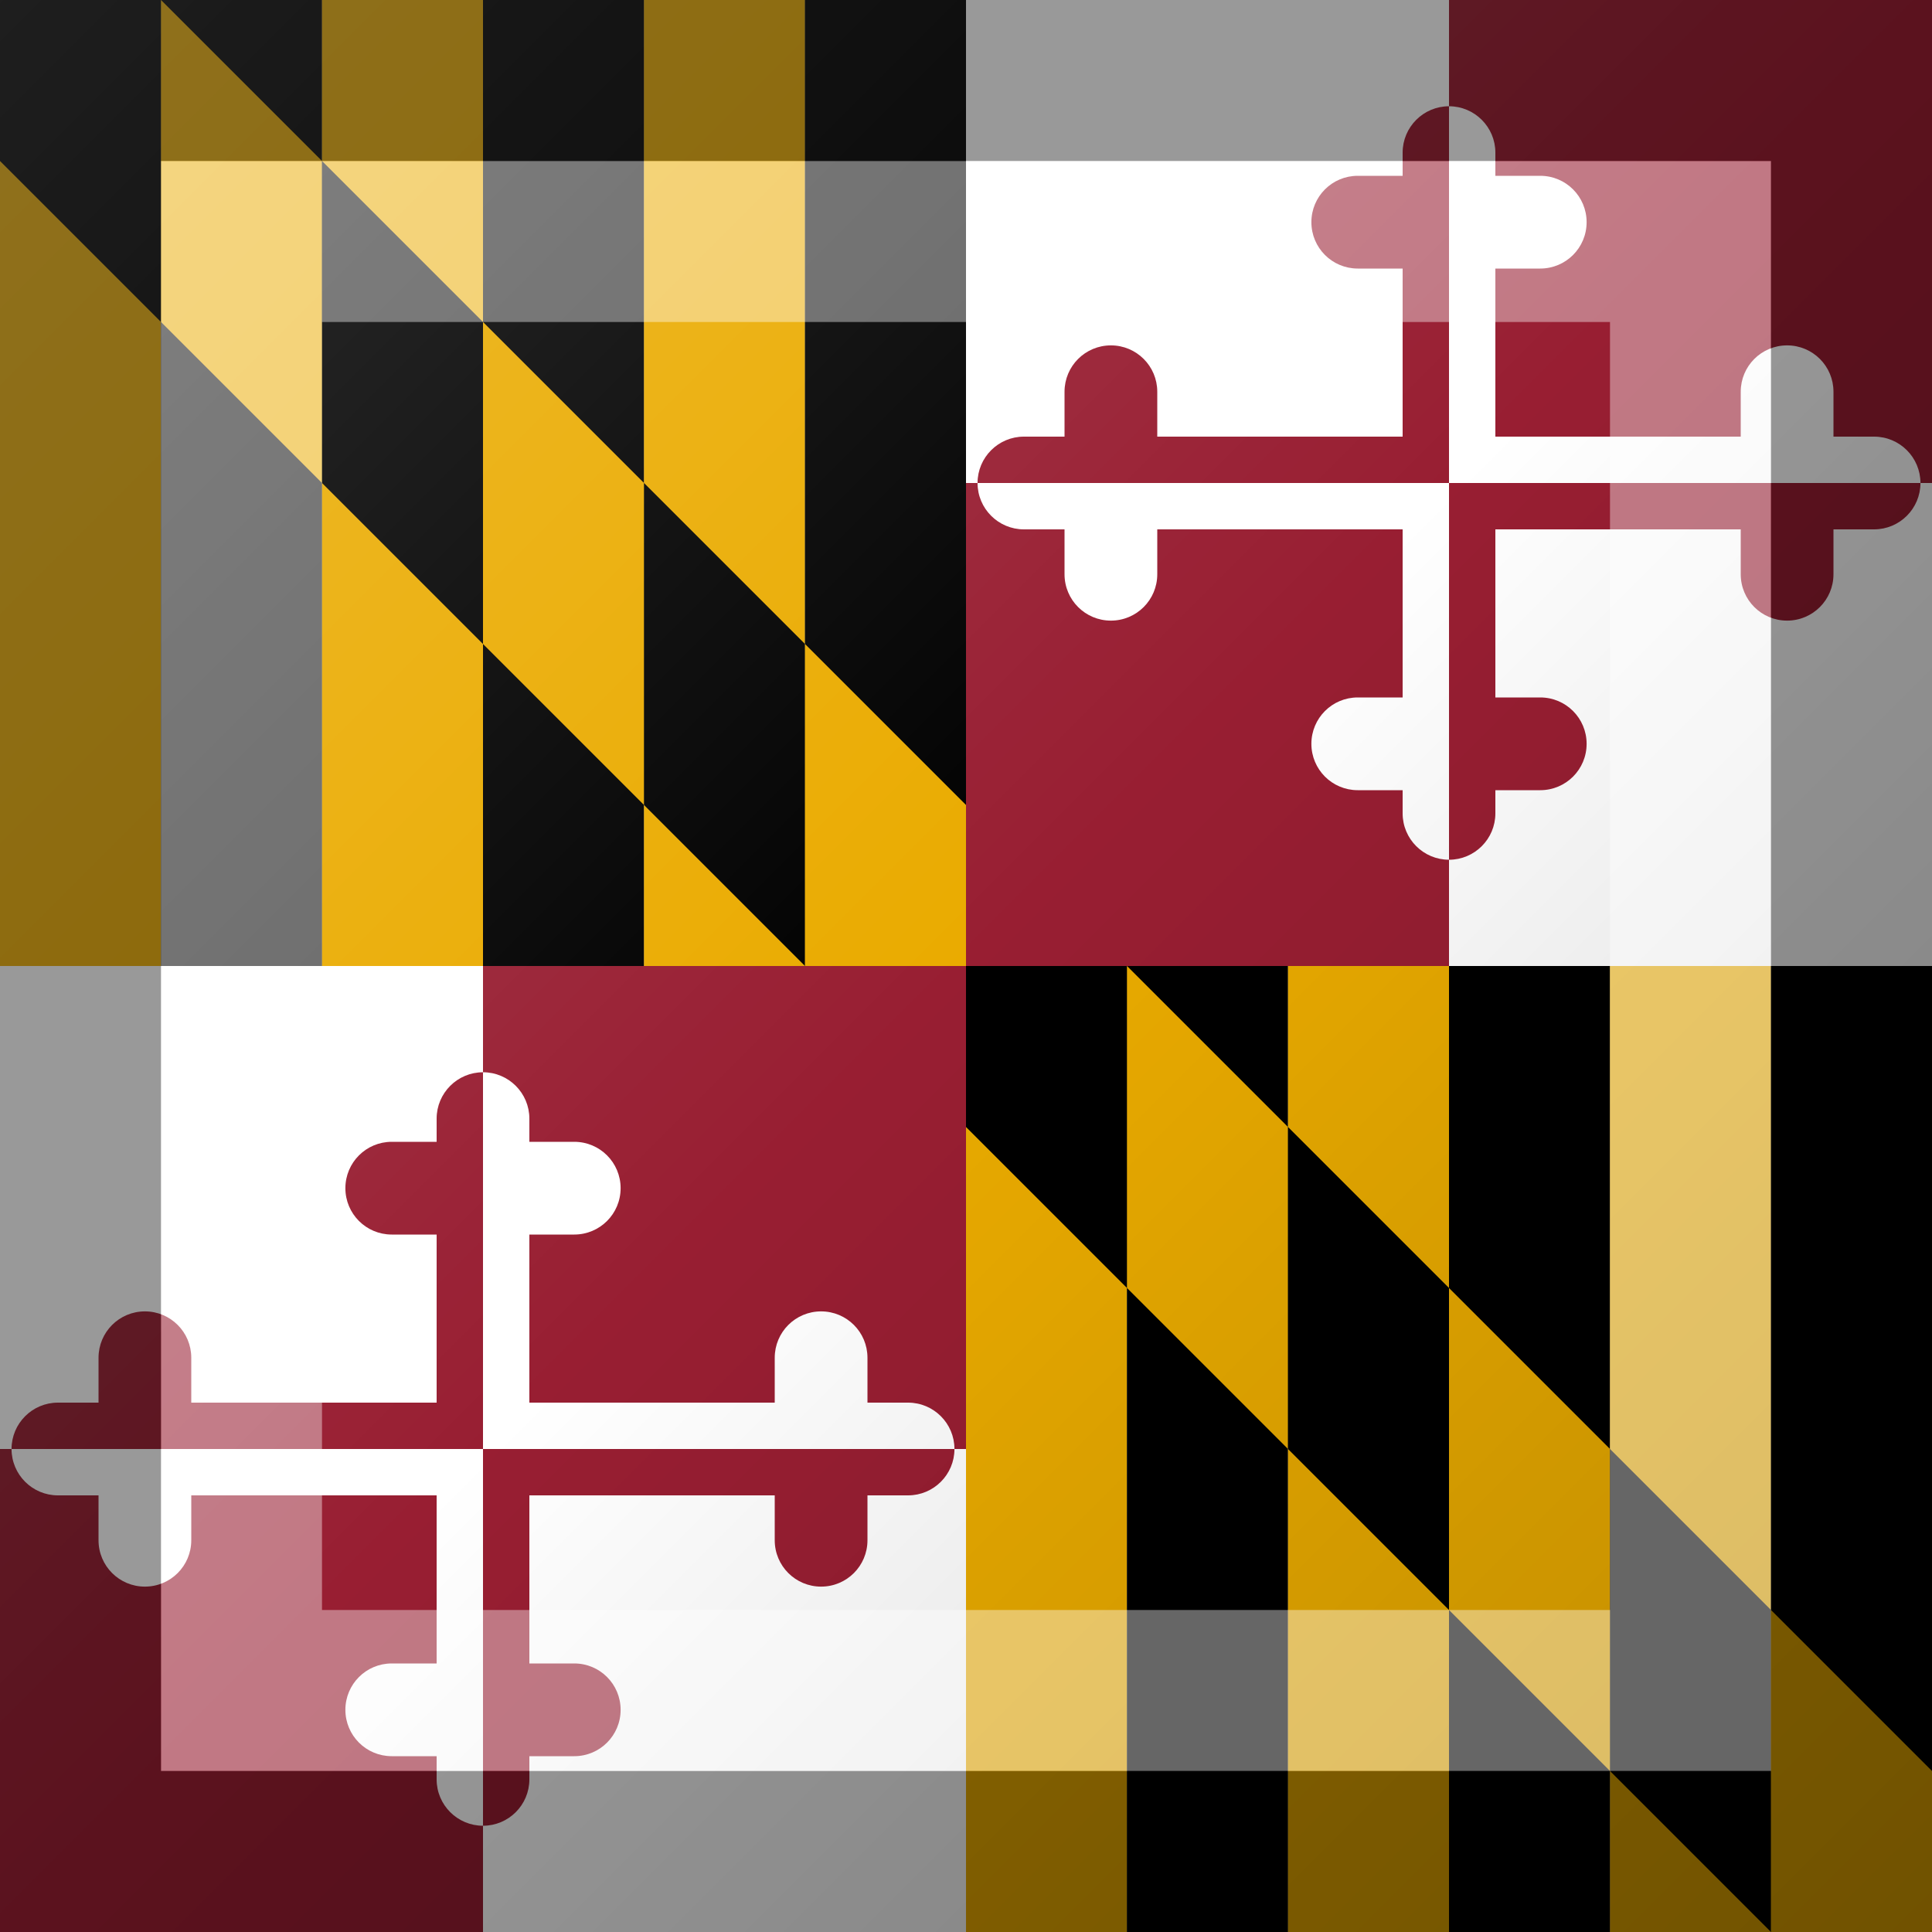 <?xml version="1.0"?>
<svg xmlns="http://www.w3.org/2000/svg" xmlns:xlink="http://www.w3.org/1999/xlink" version="1.1" width="360" height="360" viewBox="0 0 360 360">
<rect x="0" y="0" width="360" height="360" fill="#808080" stroke="none"/>
<!-- Generated by Kreative Vexillo v1.0 -->
<style>
.black{fill:rgb(0,0,0);}
.red{fill:rgb(152,30,50);}
.white{fill:rgb(255,255,255);}
.yellow{fill:rgb(234,171,0);}
</style>
<defs>
<path id="hcross" d="M -0.5 0.5 V 0.984 C -0.5 1.261 -0.276 1.484 0.0 1.484 S 0.5 1.261 0.5 0.984 V 0.5 H 0.938 C 1.214 0.5 1.438 0.276 1.438 0.0 S 1.214 -0.5 0.938 -0.5 H 0.5 V -0.984 C 0.5 -1.261 0.276 -1.484 0.0 -1.484 S -0.5 -1.261 -0.5 -0.984 V -0.5 V 0.5 Z"/>
<path id="vcross" d="M 0.5 0.5 H 0.984 C 1.261 0.5 1.484 0.276 1.484 0.0 S 1.261 -0.5 0.984 -0.5 H 0.5 V -0.75 C 0.5 -1.026 0.276 -1.25 0.0 -1.25 S -0.5 -1.026 -0.5 -0.75 V -0.5 H -0.984 C -1.261 -0.5 -1.484 -0.276 -1.484 0.0 S -1.261 0.5 -0.984 0.5 H -0.5 H 0.5 Z"/>
<clipPath id="clip0">
<path d="M 0 0 L 30 0 L 360 330 L 360 360 L 330 360 L 0 30 Z"/>
</clipPath>
<clipPath id="clip1">
<rect x="0" y="180" width="90" height="90"/>
<rect x="90" y="270" width="90" height="90"/>
<rect x="180" y="0" width="90" height="90"/>
<rect x="270" y="90" width="90" height="90"/>
</clipPath>
<clipPath id="clip2">
<rect x="90" y="180" width="90" height="90"/>
<rect x="0" y="270" width="90" height="90"/>
<rect x="270" y="0" width="90" height="90"/>
<rect x="180" y="90" width="90" height="90"/>
</clipPath>
<linearGradient id="glaze" x1="0%" y1="0%" x2="100%" y2="100%">
<stop offset="0%" stop-color="rgb(255,255,255)" stop-opacity="0.2"/>
<stop offset="49.999%" stop-color="rgb(255,255,255)" stop-opacity="0.0"/>
<stop offset="50.001%" stop-color="rgb(0,0,0)" stop-opacity="0.0"/>
<stop offset="100%" stop-color="rgb(0,0,0)" stop-opacity="0.2"/>
</linearGradient>
</defs>
<g>
<g>
<g>
<rect x="0" y="0" width="30" height="360" class="yellow"/>
<rect x="30" y="0" width="30" height="360" class="black"/>
<rect x="60" y="0" width="30" height="360" class="yellow"/>
<rect x="90" y="0" width="30" height="360" class="black"/>
<rect x="120" y="0" width="30" height="360" class="yellow"/>
<rect x="150" y="0" width="30" height="360" class="black"/>
<rect x="180" y="0" width="30" height="360" class="yellow"/>
<rect x="210" y="0" width="30" height="360" class="black"/>
<rect x="240" y="0" width="30" height="360" class="yellow"/>
<rect x="270" y="0" width="30" height="360" class="black"/>
<rect x="300" y="0" width="30" height="360" class="yellow"/>
<rect x="330" y="0" width="30" height="360" class="black"/>
</g>
<g clip-path="url(#clip0)">
<g>
<rect x="0" y="0" width="30" height="360" class="black"/>
<rect x="30" y="0" width="30" height="360" class="yellow"/>
<rect x="60" y="0" width="30" height="360" class="black"/>
<rect x="90" y="0" width="30" height="360" class="yellow"/>
<rect x="120" y="0" width="30" height="360" class="black"/>
<rect x="150" y="0" width="30" height="360" class="yellow"/>
<rect x="180" y="0" width="30" height="360" class="black"/>
<rect x="210" y="0" width="30" height="360" class="yellow"/>
<rect x="240" y="0" width="30" height="360" class="black"/>
<rect x="270" y="0" width="30" height="360" class="yellow"/>
<rect x="300" y="0" width="30" height="360" class="black"/>
<rect x="330" y="0" width="30" height="360" class="yellow"/>
</g>
</g>
</g>
<g>
<rect x="0" y="180" width="90" height="90" class="white"/>
<rect x="90" y="180" width="90" height="90" class="red"/>
<rect x="0" y="270" width="90" height="90" class="red"/>
<rect x="90" y="270" width="90" height="90" class="white"/>
</g>
<g>
<rect x="180" y="0" width="90" height="90" class="white"/>
<rect x="270" y="0" width="90" height="90" class="red"/>
<rect x="180" y="90" width="90" height="90" class="red"/>
<rect x="270" y="90" width="90" height="90" class="white"/>
</g>
<g clip-path="url(#clip1)">
<g>
<rect x="27" y="261.36" width="126" height="17.28" class="red"/>
<rect x="81.36" y="221.4" width="17.28" height="97.2" class="red"/>
</g>
<g>
<rect x="207" y="81.36" width="126" height="17.28" class="red"/>
<rect x="261.36" y="41.4" width="17.28" height="97.2" class="red"/>
</g>
<use xlink:href="#hcross" transform="translate(153 270) scale(17.28 17.28) rotate(0)" class="red"/>
<use xlink:href="#hcross" transform="translate(27 270) scale(17.28 17.28) rotate(180)" class="red"/>
<use xlink:href="#hcross" transform="translate(333 90) scale(17.28 17.28) rotate(0)" class="red"/>
<use xlink:href="#hcross" transform="translate(207 90) scale(17.28 17.28) rotate(180)" class="red"/>
<use xlink:href="#vcross" transform="translate(90 221.4) scale(17.28 17.28) rotate(0)" class="red"/>
<use xlink:href="#vcross" transform="translate(90 318.6) scale(17.28 17.28) rotate(180)" class="red"/>
<use xlink:href="#vcross" transform="translate(270 41.4) scale(17.28 17.28) rotate(0)" class="red"/>
<use xlink:href="#vcross" transform="translate(270 138.6) scale(17.28 17.28) rotate(180)" class="red"/>
</g>
<g clip-path="url(#clip2)">
<g>
<rect x="27" y="261.36" width="126" height="17.28" class="white"/>
<rect x="81.36" y="221.4" width="17.28" height="97.2" class="white"/>
</g>
<g>
<rect x="207" y="81.36" width="126" height="17.28" class="white"/>
<rect x="261.36" y="41.4" width="17.28" height="97.2" class="white"/>
</g>
<use xlink:href="#hcross" transform="translate(153 270) scale(17.28 17.28) rotate(0)" class="white"/>
<use xlink:href="#hcross" transform="translate(27 270) scale(17.28 17.28) rotate(180)" class="white"/>
<use xlink:href="#hcross" transform="translate(333 90) scale(17.28 17.28) rotate(0)" class="white"/>
<use xlink:href="#hcross" transform="translate(207 90) scale(17.28 17.28) rotate(180)" class="white"/>
<use xlink:href="#vcross" transform="translate(90 221.4) scale(17.28 17.28) rotate(0)" class="white"/>
<use xlink:href="#vcross" transform="translate(90 318.6) scale(17.28 17.28) rotate(180)" class="white"/>
<use xlink:href="#vcross" transform="translate(270 41.4) scale(17.28 17.28) rotate(0)" class="white"/>
<use xlink:href="#vcross" transform="translate(270 138.6) scale(17.28 17.28) rotate(180)" class="white"/>
</g>
</g>
<g>
<rect x="0" y="0" width="360" height="360" fill="url(#glaze)"/>
<path d="M 30 30 L 330 30 L 330 330 L 30 330 Z M 60 60 L 60 300 L 300 300 L 300 60 Z" fill="rgb(255,255,255)" opacity="0.4"/>
<path d="M 0 0 L 360 0 L 360 360 L 0 360 Z M 30 30 L 30 330 L 330 330 L 330 30 Z" fill="rgb(0,0,0)" opacity="0.4"/>
</g>
</svg>
